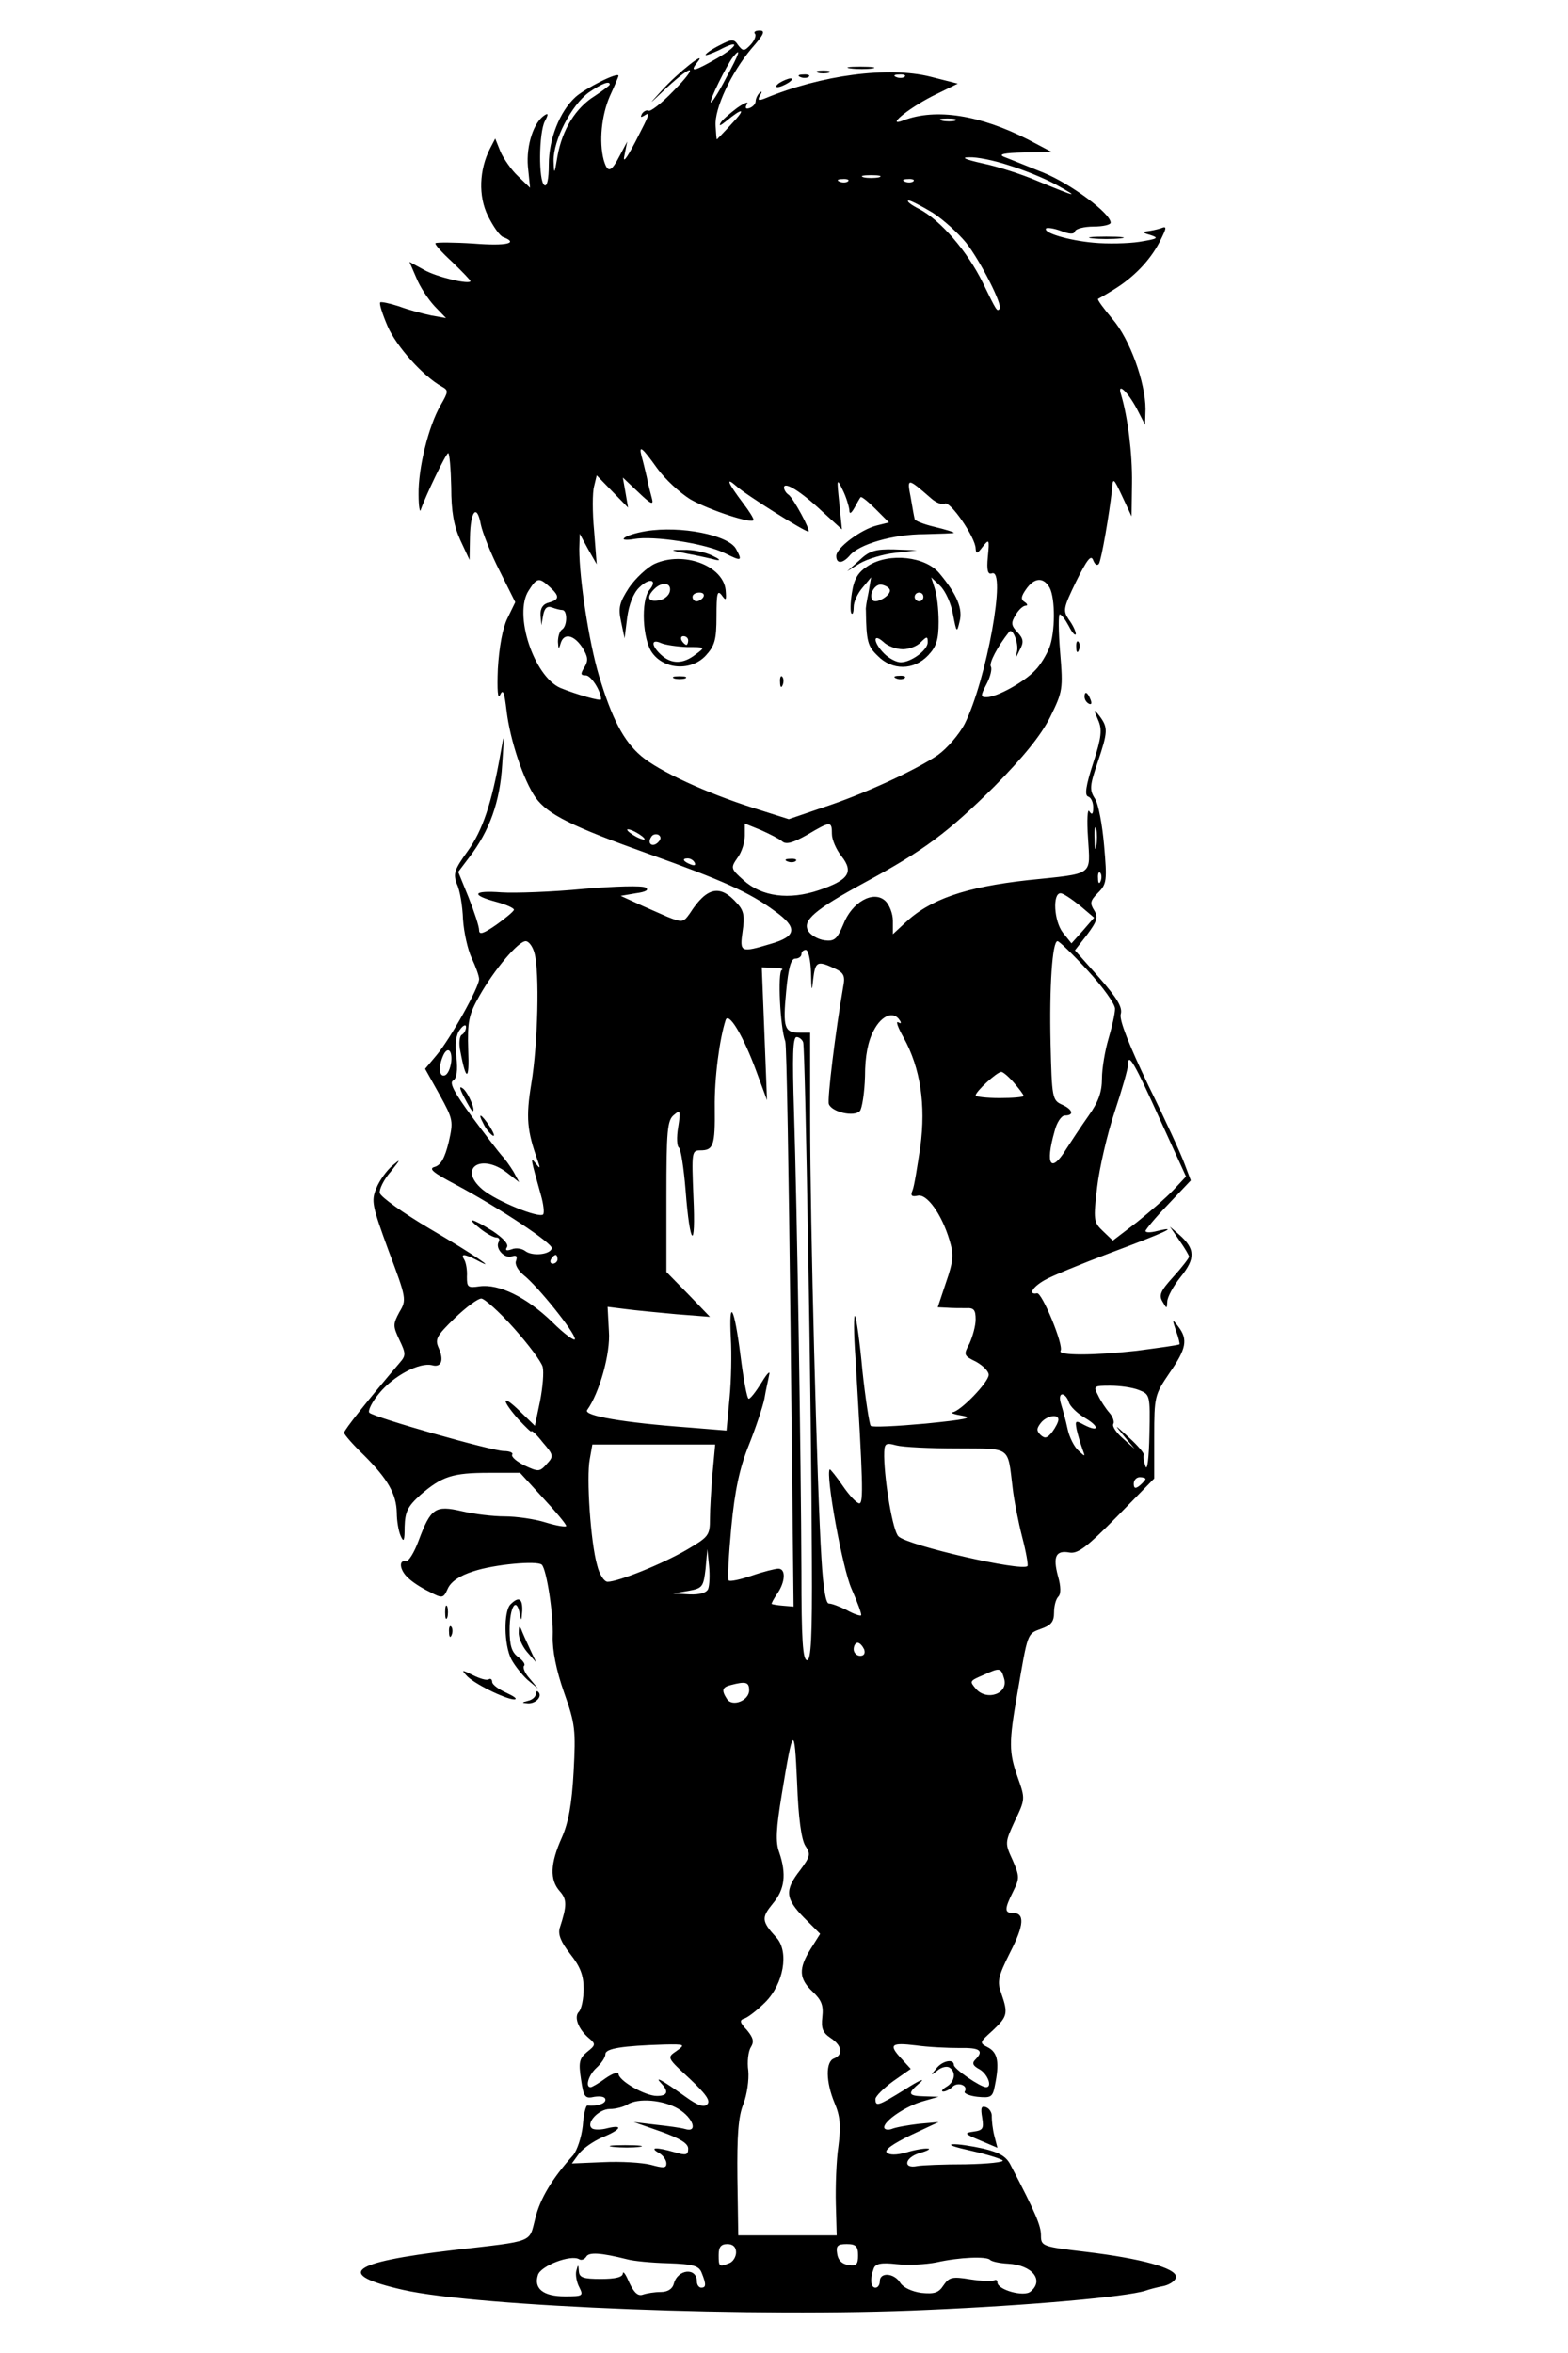 <?xml version="1.0" standalone="no"?>
<!DOCTYPE svg PUBLIC "-//W3C//DTD SVG 20010904//EN"
 "http://www.w3.org/TR/2001/REC-SVG-20010904/DTD/svg10.dtd">
<svg version="1.0" xmlns="http://www.w3.org/2000/svg"
 width="360pt" height="540pt" viewBox="0 0 360 540"
 preserveAspectRatio="xMidYMid meet">

<g transform="translate(0,540) scale(0.1,-0.1)"
fill="#000000" stroke="none">
<path d="M1733 5323 c4 -3 0 -15 -9 -25 -15 -16 -18 -16 -29 -2 -10 15 -14 15
-43 0 -18 -9 -32 -19 -32 -22 0 -2 14 3 31 11 49 26 45 10 -5 -19 -52 -30 -64
-33 -45 -9 25 31 -44 -23 -81 -64 -33 -36 -33 -36 10 5 63 58 75 53 15 -8 -26
-27 -52 -47 -56 -44 -4 2 -11 -1 -15 -7 -4 -8 -3 -9 4 -5 16 10 16 9 -19 -59
-22 -42 -30 -51 -25 -30 l6 30 -17 -32 c-20 -39 -28 -41 -37 -10 -11 42 -5
102 14 146 11 24 20 45 20 47 0 10 -77 -29 -99 -49 -36 -33 -61 -96 -61 -155
0 -33 -4 -51 -10 -47 -14 8 -13 121 1 147 8 15 8 19 0 14 -26 -16 -43 -70 -39
-118 l5 -49 -28 27 c-15 14 -33 40 -40 56 l-12 30 -12 -23 c-25 -49 -27 -109
-5 -154 12 -24 27 -46 35 -49 37 -14 8 -21 -67 -15 -46 3 -85 3 -88 1 -3 -2
14 -21 38 -43 23 -22 42 -42 42 -44 0 -9 -78 9 -107 26 l-33 18 16 -37 c8 -20
27 -49 42 -65 l26 -27 -34 6 c-19 4 -53 13 -74 21 -22 7 -41 11 -43 9 -3 -2 5
-27 17 -55 20 -46 81 -114 124 -138 16 -9 16 -11 -3 -44 -27 -47 -51 -143 -50
-204 0 -27 3 -43 5 -35 11 32 58 130 63 130 3 0 6 -35 7 -78 0 -56 6 -89 21
-122 l21 -45 1 52 c1 61 16 78 25 29 4 -19 23 -67 43 -106 l36 -72 -18 -37
c-11 -22 -19 -66 -22 -116 -2 -49 0 -72 5 -60 7 15 10 6 15 -36 8 -68 39 -160
67 -200 28 -38 81 -65 260 -129 168 -60 231 -88 289 -131 53 -38 50 -58 -9
-75 -70 -21 -72 -20 -65 29 5 33 3 47 -12 63 -39 45 -70 39 -109 -22 -15 -21
-17 -22 -52 -8 -20 9 -53 23 -72 32 l-35 16 35 6 c23 3 31 8 22 13 -7 5 -71 3
-142 -3 -72 -7 -157 -10 -189 -8 -66 5 -71 -6 -11 -22 22 -6 40 -14 40 -18 -1
-4 -19 -19 -40 -34 -30 -21 -40 -24 -40 -13 0 9 -11 42 -24 75 l-24 59 25 33
c47 61 71 128 76 213 5 75 5 76 -4 25 -20 -113 -41 -176 -75 -223 -31 -43 -34
-52 -25 -76 7 -14 13 -51 14 -81 2 -30 11 -70 20 -89 9 -19 17 -41 17 -48 0
-19 -66 -137 -98 -175 l-26 -31 33 -59 c32 -58 32 -61 21 -110 -9 -36 -18 -52
-32 -56 -15 -4 -4 -13 49 -41 101 -54 223 -135 220 -146 -5 -15 -46 -18 -61
-6 -8 6 -22 8 -31 4 -12 -4 -16 -3 -11 5 4 7 -9 21 -33 37 -48 30 -64 33 -28
5 14 -11 30 -20 37 -20 6 0 8 -5 5 -10 -9 -15 14 -40 31 -33 10 3 12 0 9 -10
-4 -8 4 -22 17 -33 33 -26 118 -132 118 -147 0 -6 -24 11 -52 39 -60 58 -123
88 -167 82 -27 -4 -29 -2 -29 22 1 15 -2 32 -6 39 -9 14 -1 14 27 0 56 -30 -5
12 -106 71 -61 36 -113 73 -115 82 -2 8 9 31 25 49 23 29 24 31 4 14 -13 -11
-30 -34 -37 -52 -12 -29 -10 -39 28 -143 41 -109 42 -113 25 -141 -15 -28 -15
-32 0 -64 15 -31 15 -36 1 -52 -75 -88 -128 -155 -128 -161 0 -4 21 -28 46
-52 54 -54 74 -88 75 -132 0 -18 4 -42 9 -53 7 -16 9 -11 9 21 1 35 7 47 37
74 49 42 73 50 157 50 l71 0 53 -58 c29 -31 53 -60 53 -64 0 -3 -21 0 -47 8
-25 8 -68 14 -94 14 -26 0 -70 5 -99 12 -61 14 -71 7 -99 -68 -10 -27 -23 -48
-29 -47 -18 4 -14 -22 6 -39 9 -9 31 -23 48 -31 30 -16 32 -15 42 7 7 16 27
30 59 40 48 16 147 25 157 15 11 -11 27 -115 25 -164 -1 -32 8 -78 26 -129 26
-73 27 -87 22 -182 -4 -74 -12 -117 -27 -151 -27 -60 -28 -97 -5 -123 17 -19
17 -33 0 -85 -4 -15 3 -32 24 -59 23 -29 31 -49 31 -80 0 -23 -5 -47 -11 -53
-12 -12 -1 -41 25 -62 14 -12 13 -15 -6 -30 -18 -15 -20 -24 -14 -63 6 -41 9
-45 31 -40 15 2 25 0 25 -7 0 -9 -19 -15 -41 -13 -4 1 -9 -20 -11 -47 -3 -26
-13 -56 -22 -67 -47 -52 -76 -99 -87 -145 -15 -57 1 -51 -189 -73 -238 -28
-273 -55 -115 -91 172 -39 814 -64 1204 -46 235 10 457 30 501 44 8 3 27 8 43
11 15 4 27 13 27 21 0 20 -81 42 -206 57 -101 12 -104 13 -104 38 0 22 -12 51
-69 160 -10 21 -26 30 -63 39 -27 6 -59 11 -71 10 -12 -1 7 -7 43 -15 35 -8
68 -18 72 -22 4 -4 -34 -8 -85 -9 -50 0 -101 -2 -111 -4 -34 -7 -29 20 6 30
18 5 26 10 18 10 -8 1 -31 -3 -50 -9 -22 -6 -38 -6 -44 0 -6 6 14 20 55 40
l64 30 -45 -4 c-25 -3 -54 -8 -63 -12 -9 -3 -17 -1 -17 4 0 15 50 49 90 60
l35 10 -32 1 c-39 1 -41 6 -10 32 12 11 -4 4 -35 -16 -63 -39 -68 -40 -68 -22
0 6 19 25 41 41 l40 28 -20 22 c-32 34 -26 39 32 32 28 -4 73 -6 100 -6 47 1
57 -6 36 -27 -8 -8 -5 -14 10 -22 19 -11 30 -41 15 -41 -13 0 -74 42 -74 51 0
15 -27 10 -41 -9 -13 -15 -12 -16 3 -4 9 8 22 11 28 7 16 -10 12 -33 -7 -44
-10 -6 -13 -11 -7 -11 5 0 15 5 21 11 12 12 37 3 28 -11 -3 -4 11 -10 29 -12
31 -3 35 -1 40 25 11 53 7 76 -15 88 -21 11 -21 11 10 39 34 32 36 39 20 85
-10 27 -8 38 20 94 33 64 34 91 6 91 -19 0 -19 9 1 49 15 30 15 35 -1 72 -18
39 -18 40 5 90 24 50 24 51 7 99 -21 59 -21 81 -1 195 24 139 22 135 54 147
23 8 30 16 30 37 0 15 4 31 10 37 6 6 6 23 -1 47 -12 45 -5 60 27 54 19 -3 40
13 109 83 l85 87 0 96 c0 92 1 96 35 146 39 56 43 77 20 107 -14 18 -14 17 -5
-10 6 -16 9 -30 8 -31 -2 -2 -46 -8 -99 -15 -98 -11 -181 -11 -174 0 8 12 -43
135 -54 132 -21 -4 -11 14 17 30 15 9 83 37 152 63 123 46 161 63 107 50 -15
-4 -27 -4 -27 0 0 3 23 31 52 61 l52 55 -14 37 c-7 20 -44 101 -83 180 -45 94
-67 150 -64 164 5 16 -8 37 -49 84 l-56 63 28 36 c23 31 26 40 16 56 -10 16
-9 22 9 40 20 20 21 28 14 108 -4 47 -13 96 -21 108 -13 20 -12 30 6 83 24 71
24 80 5 106 -14 18 -15 17 -4 -8 10 -22 8 -40 -11 -99 -17 -52 -20 -74 -12
-77 7 -2 12 -13 12 -25 0 -16 -3 -18 -9 -9 -4 8 -6 -19 -3 -61 5 -88 16 -81
-138 -97 -144 -16 -225 -44 -282 -98 l-28 -26 0 31 c0 16 -8 37 -18 46 -27 24
-76 -3 -96 -55 -14 -33 -20 -39 -43 -36 -14 2 -31 11 -37 21 -15 24 14 49 130
112 135 73 190 114 297 220 66 67 107 117 128 159 29 59 30 64 23 149 -4 48
-4 87 -1 87 4 0 13 -12 21 -27 8 -16 15 -23 16 -18 0 6 -7 21 -16 33 -14 21
-13 26 17 88 25 50 34 62 39 48 4 -10 9 -13 13 -8 6 10 24 115 30 169 2 30 3
30 24 -15 l21 -45 1 76 c1 69 -10 153 -25 203 -10 30 14 9 36 -32 l19 -37 1
36 c0 61 -36 161 -76 207 -20 24 -35 44 -33 46 2 1 18 10 34 20 48 29 85 68
107 110 17 34 18 38 3 32 -9 -3 -24 -6 -33 -7 -10 -1 -7 -4 8 -8 22 -7 19 -9
-24 -16 -26 -4 -74 -5 -105 -2 -57 5 -118 23 -109 33 3 2 18 0 34 -6 20 -8 30
-8 32 -1 2 6 21 11 43 11 21 0 39 4 39 9 0 21 -91 89 -155 115 -38 15 -79 32
-90 36 -14 6 1 9 45 10 l65 1 -55 29 c-110 56 -211 72 -285 44 -43 -17 7 25
65 55 l59 29 -63 16 c-96 24 -250 4 -380 -50 -15 -6 -17 -4 -11 7 5 8 5 11 -1
6 -5 -5 -9 -14 -9 -19 0 -6 -6 -13 -14 -16 -9 -3 -11 0 -6 9 5 7 -6 3 -23 -9
-17 -13 -35 -28 -38 -35 -4 -7 1 -5 12 4 40 33 48 31 15 -4 -19 -21 -35 -37
-35 -37 -1 0 -2 14 -3 31 -3 40 36 122 82 177 29 33 33 42 19 42 -9 0 -14 -3
-11 -7z m-66 -102 c-17 -33 -33 -58 -35 -56 -4 4 36 84 50 103 21 26 16 10
-15 -47z m410 3 c-3 -3 -12 -4 -19 -1 -8 3 -5 6 6 6 11 1 17 -2 13 -5z m-677
-18 c0 -2 -16 -14 -34 -26 -44 -27 -75 -77 -86 -138 -7 -43 -8 -44 -9 -11 -1
47 41 128 81 157 31 21 48 27 48 18z m793 -83 c-7 -2 -21 -2 -30 0 -10 3 -4 5
12 5 17 0 24 -2 18 -5z m122 -102 c33 -10 83 -30 110 -45 56 -31 48 -29 -44 9
-35 15 -91 33 -125 40 -40 9 -51 14 -31 14 17 1 57 -7 90 -18z m-297 -28 c-10
-2 -26 -2 -35 0 -10 3 -2 5 17 5 19 0 27 -2 18 -5z m-71 -9 c-3 -3 -12 -4 -19
-1 -8 3 -5 6 6 6 11 1 17 -2 13 -5z m150 0 c-3 -3 -12 -4 -19 -1 -8 3 -5 6 6
6 11 1 17 -2 13 -5z m44 -72 c25 -16 59 -47 77 -69 33 -42 85 -144 77 -152 -6
-6 -6 -7 -39 61 -35 71 -96 142 -145 168 -20 10 -31 19 -25 20 5 0 30 -13 55
-28z m-632 -587 c18 -25 52 -56 76 -71 44 -25 145 -58 145 -47 0 4 -10 20 -23
37 -37 49 -42 63 -16 40 22 -20 156 -104 165 -104 7 0 -35 78 -46 85 -5 3 -10
11 -10 16 0 15 38 -8 88 -55 l45 -41 -6 60 c-6 57 -6 59 8 30 8 -16 14 -37 15
-45 0 -11 4 -9 12 5 6 11 12 22 14 24 2 2 17 -10 34 -27 l31 -31 -28 -7 c-36
-9 -93 -51 -93 -70 0 -18 14 -18 30 0 21 27 101 50 172 50 37 1 68 2 68 3 0 2
-20 8 -45 14 -25 6 -45 14 -45 18 -1 3 -5 25 -9 49 -9 46 -8 46 46 -1 12 -11
26 -16 32 -13 12 8 71 -78 71 -103 1 -13 4 -12 16 4 15 19 16 18 12 -23 -3
-31 0 -41 9 -38 35 14 -12 -245 -62 -345 -13 -25 -41 -57 -62 -72 -50 -34
-170 -90 -266 -121 l-76 -26 -82 26 c-107 34 -216 84 -257 119 -40 34 -67 85
-97 185 -23 77 -45 222 -45 290 l1 35 19 -35 20 -35 -6 77 c-4 42 -4 88 0 102
l6 25 36 -37 36 -37 -6 35 -6 34 36 -34 c28 -27 35 -30 31 -15 -3 11 -9 34
-12 50 -4 17 -9 38 -12 48 -7 27 1 21 36 -28z m-247 -272 c23 -21 23 -29 -2
-36 -13 -3 -20 -13 -19 -29 l2 -23 4 23 c3 16 9 22 20 18 8 -3 19 -6 24 -6 12
0 12 -37 -1 -45 -5 -3 -9 -16 -9 -28 1 -17 2 -18 6 -4 7 25 30 21 50 -9 13
-21 14 -30 5 -45 -10 -16 -9 -19 3 -19 12 0 35 -36 35 -55 0 -5 -56 11 -93 26
-61 26 -109 170 -73 224 19 30 24 30 48 8z m1148 -2 c13 -25 13 -102 -1 -138
-6 -15 -20 -39 -32 -51 -25 -27 -88 -62 -112 -62 -14 0 -14 3 0 30 9 17 13 35
10 40 -5 8 15 46 42 80 8 10 22 -26 18 -45 -4 -17 -3 -16 6 3 10 18 9 26 -5
41 -15 16 -15 22 -4 40 7 12 17 21 23 21 5 0 4 4 -2 8 -10 6 -9 13 3 30 19 27
40 28 54 3z m-614 -582 c9 -8 25 -3 57 15 54 32 57 32 57 2 0 -13 10 -36 22
-51 29 -37 16 -55 -52 -78 -68 -23 -131 -15 -173 23 -29 26 -30 28 -14 51 10
13 17 36 17 51 l0 28 37 -15 c20 -9 42 -20 49 -26z m721 -11 c-2 -13 -4 -5 -4
17 -1 22 1 32 4 23 2 -10 2 -28 0 -40z m-1037 16 c0 -2 -9 0 -20 6 -11 6 -20
13 -20 16 0 2 9 0 20 -6 11 -6 20 -13 20 -16z m31 -7 c-13 -13 -26 -3 -16 12
3 6 11 8 17 5 6 -4 6 -10 -1 -17z m84 -47 c3 -6 -1 -7 -9 -4 -18 7 -21 14 -7
14 6 0 13 -4 16 -10z m932 -42 c-3 -8 -6 -5 -6 6 -1 11 2 17 5 13 3 -3 4 -12
1 -19z m-48 -56 l33 -28 -26 -30 -26 -29 -20 25 c-20 26 -24 90 -5 90 6 0 25
-13 44 -28z m-1252 -109 c12 -43 8 -209 -7 -299 -13 -79 -10 -109 15 -179 6
-17 5 -18 -5 -5 -13 16 -12 13 12 -73 6 -21 8 -40 5 -44 -10 -9 -106 30 -139
57 -58 49 -3 85 57 38 l27 -21 -13 24 c-8 13 -20 30 -27 37 -7 8 -38 48 -69
90 -39 53 -52 77 -43 82 9 5 11 23 8 54 -4 30 -1 52 8 63 7 10 14 13 14 6 0
-6 -4 -15 -10 -18 -5 -3 -7 -20 -3 -38 13 -70 21 -68 18 3 -2 66 1 81 26 125
34 60 89 125 106 125 7 0 16 -12 20 -27z m1270 -40 c35 -38 63 -77 63 -88 0
-11 -7 -42 -15 -69 -8 -27 -15 -68 -15 -91 0 -31 -8 -54 -31 -86 -17 -24 -40
-59 -51 -76 -35 -57 -49 -37 -27 40 5 21 16 37 24 37 22 0 18 14 -7 25 -22 10
-23 16 -26 140 -3 131 4 235 16 235 4 0 35 -30 69 -67z m-635 -5 c1 -44 2 -46
5 -15 5 40 9 43 48 25 22 -10 26 -17 21 -42 -18 -104 -37 -259 -33 -270 7 -18
57 -30 71 -16 5 5 11 42 12 80 0 47 7 81 20 105 18 35 46 46 60 23 4 -6 3 -8
-4 -4 -6 3 0 -13 13 -36 38 -69 51 -153 38 -250 -7 -46 -14 -91 -18 -100 -5
-12 -2 -15 12 -12 21 5 55 -42 73 -102 10 -33 9 -48 -8 -97 l-19 -57 21 -1
c12 -1 31 -1 44 -1 18 1 22 -4 22 -26 0 -15 -7 -39 -14 -55 -14 -26 -14 -28
15 -42 16 -9 29 -22 29 -30 0 -17 -65 -84 -83 -86 -7 -1 4 -5 23 -8 26 -5 5
-9 -85 -18 -66 -6 -123 -9 -126 -5 -3 4 -12 61 -19 127 -6 66 -14 122 -17 125
-3 3 -3 -40 1 -95 17 -284 19 -335 9 -335 -6 0 -23 18 -38 40 -15 22 -29 39
-30 38 -10 -11 29 -227 50 -274 14 -32 24 -59 22 -61 -2 -2 -17 3 -33 12 -16
8 -34 15 -41 15 -7 0 -13 35 -17 103 -10 155 -26 776 -26 1005 l0 202 -24 0
c-35 0 -39 11 -31 95 5 54 11 75 21 75 8 0 14 5 14 10 0 6 5 10 10 10 6 0 11
-24 12 -52z m-67 6 c-10 -4 -4 -132 8 -164 3 -8 8 -304 12 -656 l7 -641 -24 2
c-13 1 -24 3 -26 4 -2 0 4 11 12 23 19 27 21 58 3 58 -7 0 -35 -7 -61 -16 -26
-9 -50 -14 -53 -11 -3 3 0 58 6 122 8 84 19 136 40 188 16 40 32 88 36 107 3
19 9 44 11 55 3 11 -5 3 -17 -17 -13 -21 -26 -38 -30 -38 -4 0 -12 45 -19 100
-14 111 -27 135 -22 38 2 -34 1 -95 -3 -136 l-7 -75 -86 7 c-150 11 -243 27
-234 40 28 39 54 130 50 181 l-3 56 40 -5 c22 -3 75 -8 118 -12 l77 -6 -50 52
-50 51 0 173 c0 150 2 175 17 187 15 13 16 10 10 -28 -4 -23 -3 -44 2 -47 4
-3 11 -47 15 -97 10 -131 24 -142 18 -15 -4 102 -4 106 16 106 30 0 34 11 33
98 -1 68 11 158 25 201 7 20 41 -37 71 -119 l24 -65 -6 153 -6 152 28 -1 c15
0 23 -3 18 -5z m49 -166 c5 -15 19 -850 20 -1190 1 -176 -2 -228 -11 -228 -10
0 -13 47 -13 203 -1 262 -10 835 -17 1055 -4 128 -3 172 6 172 6 0 13 -6 15
-12z m-808 -45 c-2 -15 -8 -29 -15 -31 -12 -4 -15 17 -5 42 10 26 23 18 20
-11z m1629 -136 l58 -127 -29 -31 c-16 -17 -54 -50 -84 -74 l-55 -42 -23 22
c-21 20 -22 25 -13 101 5 43 23 121 40 172 17 51 31 100 31 109 0 29 15 3 75
-130z m-337 88 c12 -14 22 -27 22 -30 0 -3 -25 -5 -55 -5 -30 0 -55 3 -55 6 0
9 49 54 59 54 4 0 17 -11 29 -25z m-1048 -405 c0 -5 -5 -10 -11 -10 -5 0 -7 5
-4 10 3 6 8 10 11 10 2 0 4 -4 4 -10z m-101 -157 c34 -38 64 -78 67 -90 3 -12
0 -47 -6 -78 l-12 -57 -34 33 c-42 41 -45 29 -4 -18 17 -18 30 -31 30 -28 0 4
12 -7 26 -25 25 -29 26 -32 9 -50 -16 -18 -19 -18 -51 -3 -18 9 -31 20 -28 25
3 4 -6 8 -19 8 -27 0 -298 77 -309 88 -4 4 6 25 23 45 33 40 92 71 121 64 21
-6 28 11 15 40 -9 20 -4 28 37 68 26 25 53 45 61 45 7 0 41 -30 74 -67z m1436
-143 c25 -10 26 -11 24 -102 -1 -54 -5 -85 -9 -73 -4 11 -6 23 -4 26 2 3 -13
21 -34 40 -34 31 -35 32 -12 4 l25 -30 -27 24 c-15 13 -25 28 -22 33 3 5 -1
17 -9 26 -8 9 -20 27 -26 40 -11 21 -10 22 28 22 22 0 51 -4 66 -10z m-161
-28 c3 -10 20 -26 37 -36 34 -20 33 -34 -2 -16 -20 11 -21 10 -17 -11 3 -13 9
-33 13 -44 7 -19 7 -19 -9 -4 -10 9 -21 31 -25 50 -4 19 -11 44 -15 57 -4 13
-3 22 3 22 5 0 12 -8 15 -18z m-24 -40 c0 -5 -6 -17 -14 -28 -12 -15 -17 -16
-27 -7 -10 10 -9 15 1 28 13 16 40 21 40 7z m-794 -122 c-3 -36 -6 -83 -6
-105 0 -39 -3 -42 -54 -72 -57 -33 -157 -73 -181 -73 -8 0 -19 17 -24 38 -15
52 -25 202 -17 243 l6 34 141 0 141 0 -6 -65z m561 56 c126 -1 116 7 128 -91
3 -27 13 -78 22 -113 9 -34 14 -64 12 -66 -13 -13 -274 47 -296 68 -13 11 -32
124 -33 184 0 30 2 32 28 25 15 -4 77 -7 139 -7z m433 -70 c0 -2 -6 -9 -13
-15 -10 -8 -14 -7 -14 4 0 8 6 15 14 15 7 0 13 -2 13 -4z m-1004 -252 c-3 -9
-19 -14 -43 -13 l-38 2 35 6 c33 6 35 9 40 51 l4 45 4 -39 c2 -21 1 -44 -2
-52z m358 -139 c3 -9 0 -15 -9 -15 -8 0 -15 7 -15 15 0 8 4 15 9 15 5 0 11 -7
15 -15z m321 -66 c12 -36 -40 -54 -65 -24 -14 17 -15 17 20 32 35 16 38 16 45
-8z m-585 -28 c0 -24 -39 -39 -51 -20 -13 20 -11 27 9 32 34 9 42 7 42 -12z
m129 -357 c13 -19 11 -25 -12 -56 -36 -46 -34 -65 9 -109 l37 -37 -22 -35
c-28 -45 -27 -68 5 -98 20 -19 25 -31 22 -58 -3 -26 1 -36 19 -48 26 -17 30
-38 8 -47 -20 -7 -19 -54 1 -102 13 -30 15 -53 9 -99 -5 -33 -7 -93 -6 -133
l2 -72 -113 0 -113 0 -2 132 c-1 98 2 141 14 170 8 21 13 55 11 76 -3 20 0 45
6 54 8 13 5 22 -9 39 -17 18 -18 23 -5 27 8 3 29 19 47 37 42 42 55 115 26
148 -35 38 -35 46 -9 78 28 33 32 68 15 118 -9 24 -7 55 6 134 26 158 29 161
35 27 3 -83 10 -132 19 -146z m-296 -471 c-22 -15 -22 -15 30 -63 37 -35 49
-51 41 -59 -7 -8 -21 -4 -50 17 -53 38 -73 49 -56 31 18 -19 15 -29 -10 -29
-27 0 -88 35 -88 51 0 5 -13 1 -29 -10 -16 -12 -32 -21 -35 -21 -13 0 -5 28
14 45 11 10 20 24 20 31 0 13 39 19 135 22 48 1 49 0 28 -15z m5 -133 c34 -21
45 -55 15 -46 -10 3 -40 7 -68 10 l-50 6 63 -22 c44 -16 62 -27 62 -39 0 -15
-5 -16 -32 -8 -42 12 -58 11 -35 -2 9 -5 17 -16 17 -24 0 -11 -7 -11 -36 -3
-20 5 -69 8 -109 6 l-72 -3 16 22 c9 12 33 29 54 38 42 17 50 30 12 21 -14 -4
-30 -4 -35 -1 -17 11 14 45 40 45 14 0 32 5 40 10 25 16 83 11 118 -10z m132
-329 c0 -10 -7 -22 -16 -25 -23 -9 -24 -8 -24 19 0 18 5 25 20 25 13 0 20 -7
20 -19z m280 -7 c0 -21 -4 -25 -22 -22 -15 2 -24 11 -26 26 -3 18 1 22 22 22
21 0 26 -5 26 -26z m-530 -9 c14 -4 56 -8 94 -9 58 -2 71 -6 77 -22 11 -27 10
-34 -1 -34 -5 0 -10 6 -10 14 0 33 -44 29 -53 -5 -3 -12 -14 -19 -30 -19 -14
0 -32 -3 -41 -6 -11 -4 -20 4 -31 27 -8 19 -14 28 -15 22 0 -9 -17 -13 -50
-13 -41 0 -50 3 -51 18 -1 16 -2 16 -6 0 -2 -9 1 -26 7 -37 10 -20 8 -21 -33
-21 -50 0 -72 18 -62 49 6 21 76 48 95 36 5 -3 12 0 16 6 6 11 34 9 94 -6z
m833 -1 c3 -4 22 -8 41 -9 56 -3 84 -38 52 -64 -15 -13 -76 4 -76 21 0 5 -3 7
-7 5 -5 -3 -29 -2 -55 2 -42 7 -49 5 -62 -14 -11 -17 -21 -20 -51 -17 -21 3
-41 12 -48 23 -14 23 -47 25 -47 4 0 -8 -4 -15 -10 -15 -11 0 -13 20 -4 44 4
11 17 14 52 10 26 -3 67 -1 92 4 54 12 114 14 123 6z"/>
<path d="M1483 4181 c-24 -4 -46 -11 -50 -16 -5 -4 6 -5 23 -2 44 8 162 -10
207 -32 40 -20 42 -19 27 9 -17 32 -127 54 -207 41z"/>
<path d="M1579 4129 c23 -4 53 -11 65 -14 12 -2 8 2 -9 10 -16 8 -46 14 -65
13 -34 0 -34 0 9 -9z"/>
<path d="M1973 4114 l-28 -25 29 18 c17 10 53 21 80 24 l51 6 -52 2 c-43 1
-57 -3 -80 -25z"/>
<path d="M1503 4106 c-17 -8 -44 -33 -59 -55 -22 -34 -25 -46 -18 -78 l8 -38
6 48 c4 29 14 56 28 69 23 23 43 18 23 -6 -20 -24 -16 -115 7 -145 28 -38 89
-41 122 -6 21 23 25 36 25 91 0 52 2 61 12 48 10 -14 11 -12 9 12 -6 56 -97
90 -163 60z m35 -63 c-2 -10 -13 -19 -26 -21 -24 -4 -29 7 -10 26 18 18 40 15
36 -5z m77 -13 c-3 -5 -10 -10 -16 -10 -5 0 -9 5 -9 10 0 6 7 10 16 10 8 0 12
-4 9 -10z m-35 -100 c0 -5 -2 -10 -4 -10 -3 0 -8 5 -11 10 -3 6 -1 10 4 10 6
0 11 -4 11 -10z m-3 -15 c43 0 43 0 20 -17 -28 -22 -55 -23 -79 -1 -23 21 -24
38 0 27 9 -4 36 -8 59 -9z"/>
<path d="M1994 4102 c-24 -15 -33 -30 -38 -62 -4 -24 -4 -45 -1 -48 3 -3 5 4
5 15 0 12 9 31 20 44 l20 24 -6 -35 c-4 -19 -7 -37 -6 -40 1 -72 4 -83 27
-105 33 -34 83 -34 116 1 19 20 24 36 24 77 0 29 -4 63 -9 77 l-8 25 21 -20
c12 -12 25 -41 29 -65 8 -42 9 -43 15 -17 8 29 -5 62 -46 111 -32 39 -115 48
-163 18z m49 -56 c3 -12 -30 -32 -39 -24 -11 12 5 40 21 36 9 -2 17 -7 18 -12z
m77 -16 c0 -5 -4 -10 -10 -10 -5 0 -10 5 -10 10 0 6 5 10 10 10 6 0 10 -4 10
-10z m-47 -120 c14 0 33 7 41 16 14 14 16 14 16 0 0 -18 -38 -46 -62 -46 -10
0 -27 9 -38 20 -25 25 -27 49 -2 27 10 -10 30 -17 45 -17z"/>
<path d="M1548 3843 c6 -2 18 -2 25 0 6 3 1 5 -13 5 -14 0 -19 -2 -12 -5z"/>
<path d="M1791 3834 c0 -11 3 -14 6 -6 3 7 2 16 -1 19 -3 4 -6 -2 -5 -13z"/>
<path d="M2058 3843 c7 -3 16 -2 19 1 4 3 -2 6 -13 5 -11 0 -14 -3 -6 -6z"/>
<path d="M1808 3423 c7 -3 16 -2 19 1 4 3 -2 6 -13 5 -11 0 -14 -3 -6 -6z"/>
<path d="M1066 2881 c9 -17 17 -31 19 -31 8 0 -9 40 -21 51 -10 8 -10 3 2 -20z"/>
<path d="M1110 2821 c5 -11 15 -23 21 -27 6 -3 3 5 -6 20 -20 30 -30 35 -15 7z"/>
<path d="M1408 473 c18 -2 45 -2 60 0 15 2 0 4 -33 4 -33 0 -45 -2 -27 -4z"/>
<path d="M1953 5243 c15 -2 37 -2 50 0 12 2 0 4 -28 4 -27 0 -38 -2 -22 -4z"/>
<path d="M1878 5233 c6 -2 18 -2 25 0 6 3 1 5 -13 5 -14 0 -19 -2 -12 -5z"/>
<path d="M1838 5223 c7 -3 16 -2 19 1 4 3 -2 6 -13 5 -11 0 -14 -3 -6 -6z"/>
<path d="M1790 5210 c-8 -5 -10 -10 -5 -10 6 0 17 5 25 10 8 5 11 10 5 10 -5
0 -17 -5 -25 -10z"/>
<path d="M2508 4853 c17 -2 47 -2 65 0 17 2 3 4 -33 4 -36 0 -50 -2 -32 -4z"/>
<path d="M2471 3914 c0 -11 3 -14 6 -6 3 7 2 16 -1 19 -3 4 -6 -2 -5 -13z"/>
<path d="M2490 3801 c0 -6 4 -13 10 -16 6 -3 7 1 4 9 -7 18 -14 21 -14 7z"/>
<path d="M2708 2553 c12 -17 22 -34 22 -37 0 -3 -16 -24 -36 -46 -29 -32 -34
-42 -25 -57 10 -17 10 -17 11 0 0 10 14 36 31 57 34 42 33 64 -3 96 l-22 19
22 -32z"/>
<path d="M1172 1718 c-16 -16 -15 -93 2 -126 8 -15 25 -36 37 -47 l24 -20 -19
23 c-11 12 -16 25 -13 29 4 3 -2 12 -13 20 -15 11 -20 26 -20 63 0 51 15 77
23 38 4 -20 4 -19 6 5 1 29 -8 34 -27 15z"/>
<path d="M1022 1700 c0 -14 2 -19 5 -12 2 6 2 18 0 25 -3 6 -5 1 -5 -13z"/>
<path d="M1031 1654 c0 -11 3 -14 6 -6 3 7 2 16 -1 19 -3 4 -6 -2 -5 -13z"/>
<path d="M1191 1654 c-1 -12 8 -32 19 -45 l21 -24 -14 30 c-8 17 -17 37 -20
45 -4 10 -6 8 -6 -6z"/>
<path d="M1070 1556 c14 -18 91 -56 111 -56 8 1 -1 7 -18 15 -18 8 -33 19 -33
25 0 6 -4 9 -8 6 -5 -3 -21 2 -37 10 -24 12 -26 12 -15 0z"/>
<path d="M1230 1512 c0 -6 -8 -13 -17 -15 -16 -4 -16 -5 -1 -6 18 -1 34 16 24
26 -3 4 -6 1 -6 -5z"/>
<path d="M2255 540 c4 -25 2 -29 -20 -32 -22 -3 -21 -5 15 -20 l40 -17 -7 27
c-4 15 -6 35 -6 44 1 9 -5 19 -13 22 -11 4 -13 -1 -9 -24z"/>
</g>
</svg>
